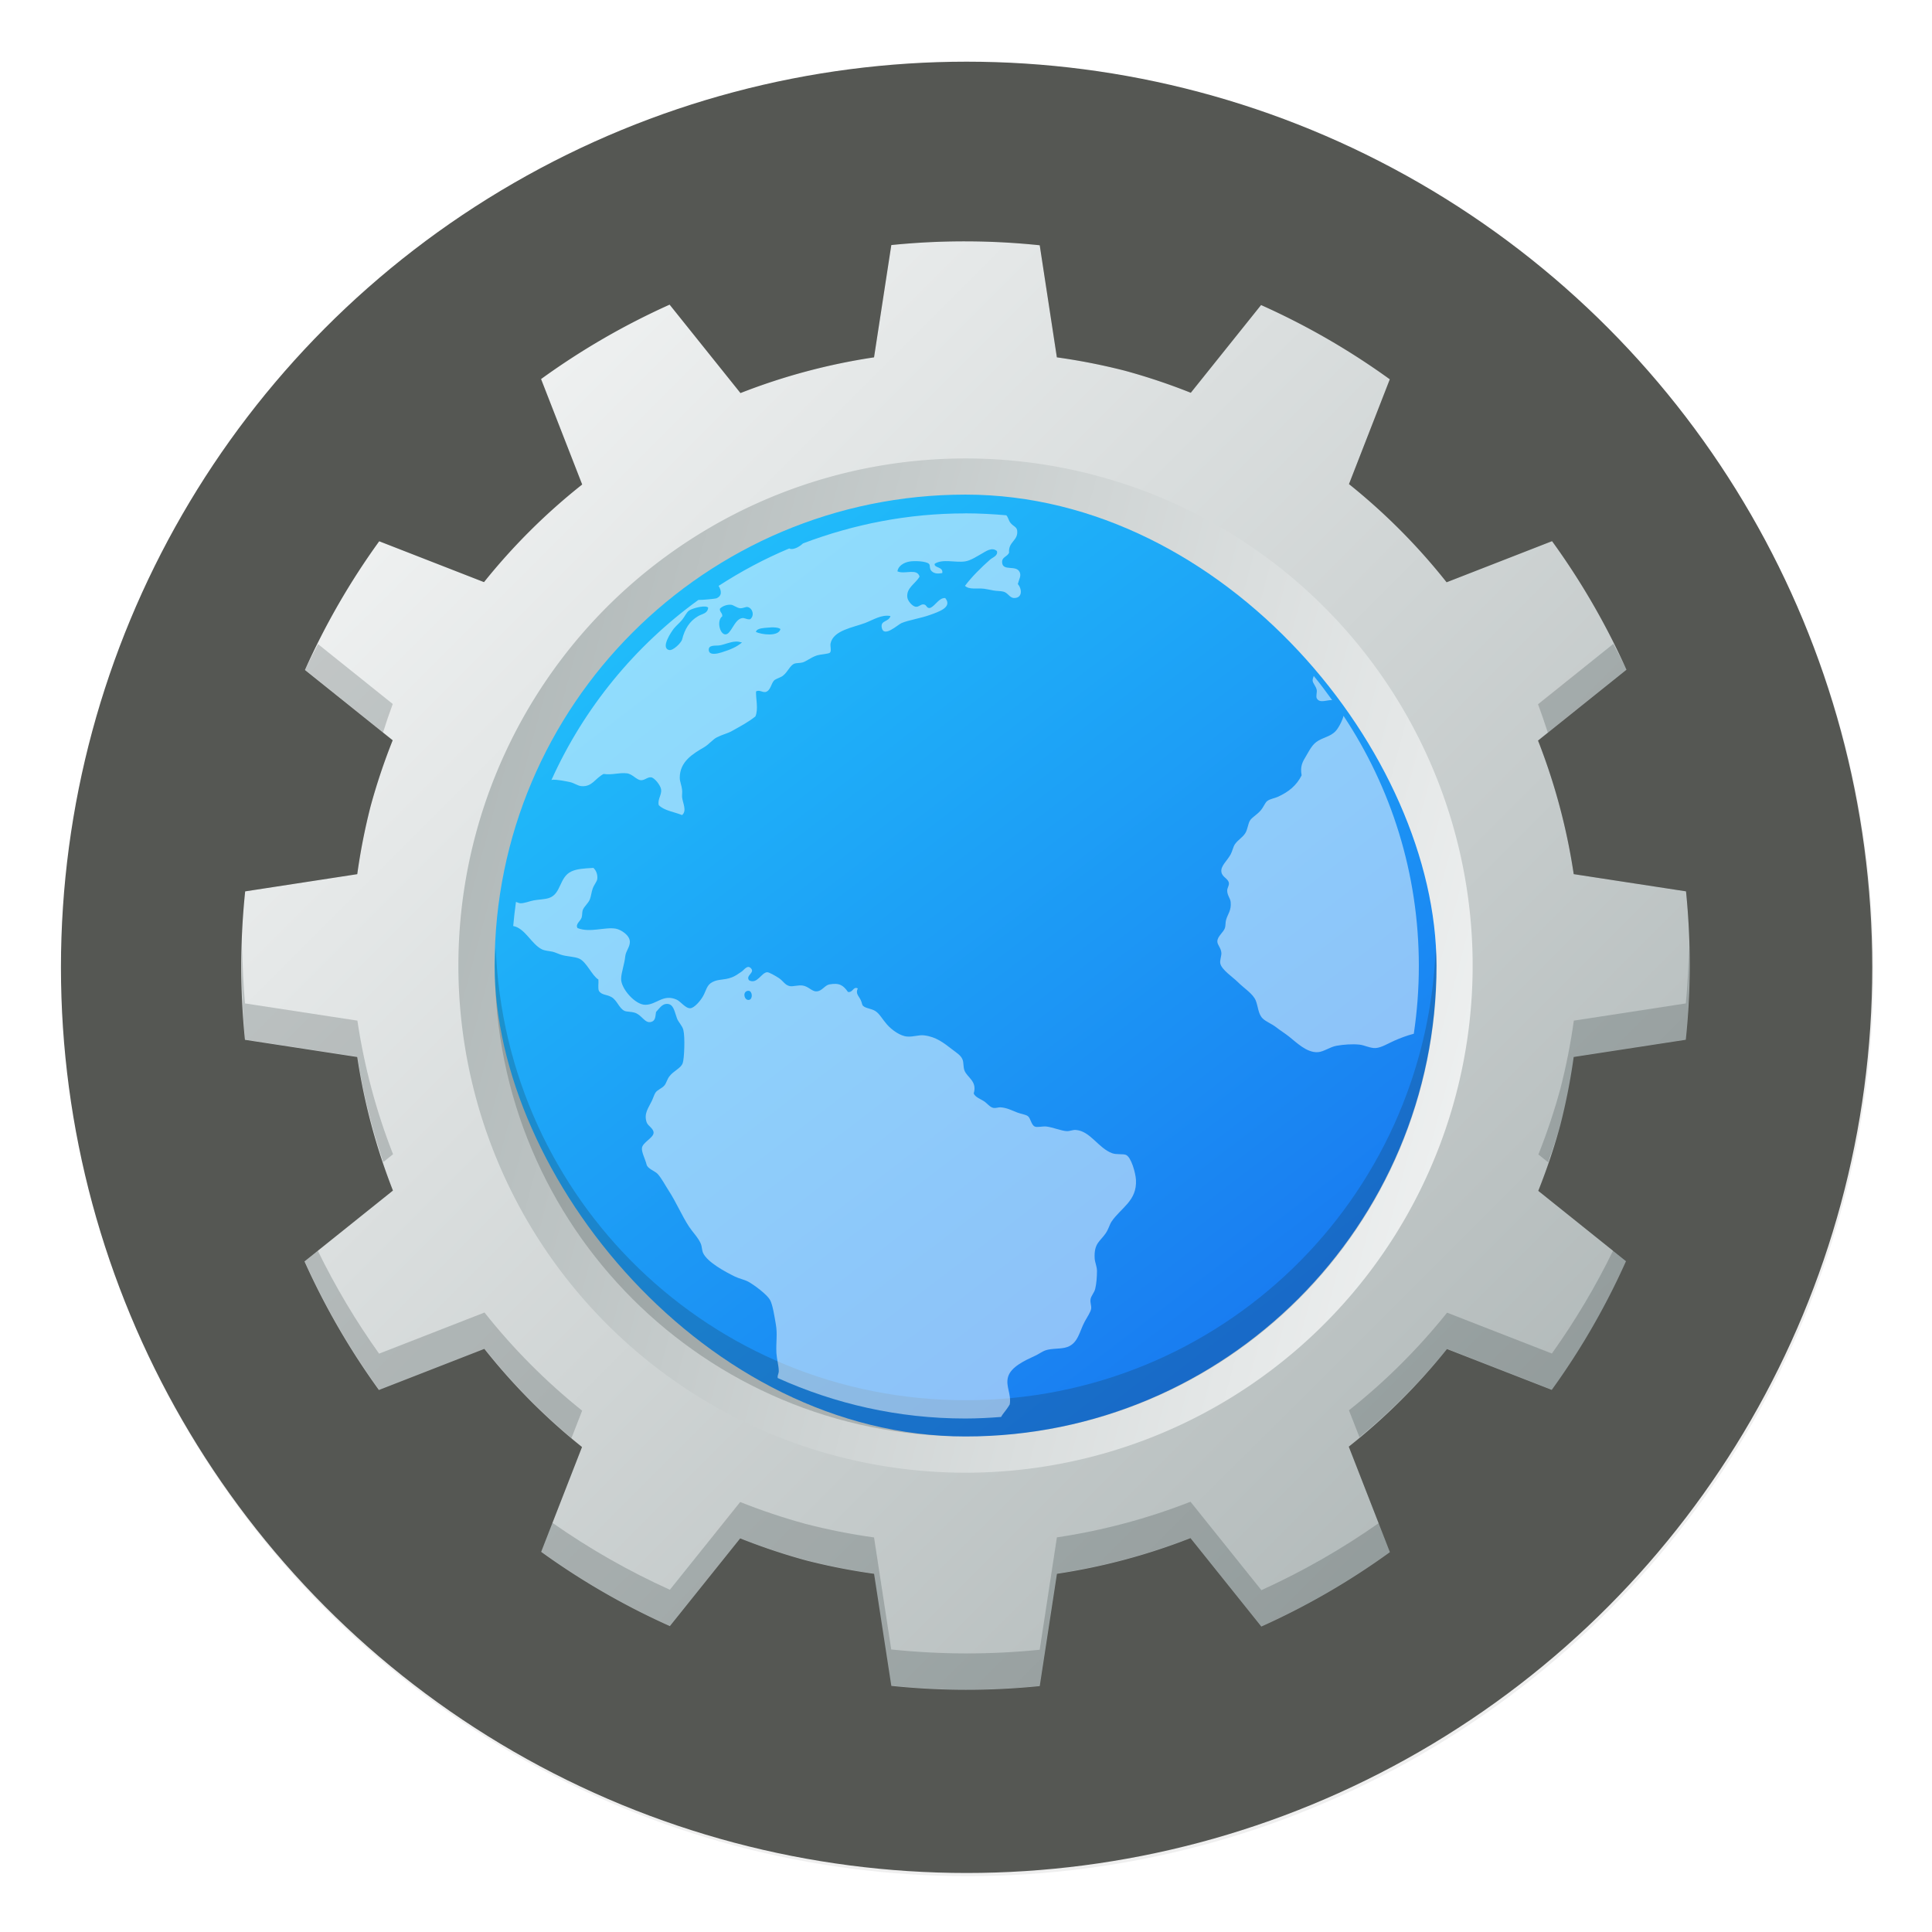 <svg width="64" height="64" version="1.1" xmlns="http://www.w3.org/2000/svg" xmlns:xlink="http://www.w3.org/1999/xlink">
 <defs>
  <linearGradient id="b" x1="399.57" x2="399.57" y1="545.8" y2="517.8" gradientTransform="matrix(2.143,0,0,2.143,-826.36,-1107.5)" gradientUnits="userSpaceOnUse">
   <stop stop-color="#3889e9" offset="0"/>
   <stop stop-color="#5ea5fb" offset="1"/>
  </linearGradient>
  <filter id="c" x="-.036" y="-.036" width="1.072" height="1.072" color-interpolation-filters="sRGB">
   <feGaussianBlur stdDeviation="0.42"/>
  </filter>
  <linearGradient id="a" x1="-44.39" x2="-14.394" gradientTransform="translate(58.788,33.941)" gradientUnits="userSpaceOnUse">
   <stop stop-color="#b0b8b8" offset="0"/>
   <stop stop-color="#eff1f1" offset="1"/>
  </linearGradient>
  <linearGradient id="g" x1="3.242" x2="40" y1="15.778" y2="37" gradientTransform="matrix(-.966 -.259 .259 -.966 40.971 53.39)" gradientUnits="userSpaceOnUse" xlink:href="#a"/>
  <linearGradient id="h" x1="33.405" x2="17.759" y1="32.721" y2="12.32" gradientTransform="translate(8.813 8.543)" gradientUnits="userSpaceOnUse">
   <stop stop-color="#197cf1" offset="0"/>
   <stop stop-color="#20bcfa" offset="1"/>
  </linearGradient>
  <linearGradient id="e" x1="-44.39" x2="-14.394" gradientTransform="translate(58.788,33.941)" gradientUnits="userSpaceOnUse" xlink:href="#a"/>
  <linearGradient id="d" x1="32.02" x2="32.02" y1="2.043" y2="62.045" gradientTransform="matrix(1.228 0 0 1.228 -469.71 -611.2)" gradientUnits="userSpaceOnUse">
   <stop stop-color="#2e3436" offset="0"/>
   <stop stop-color="#555753" offset="1"/>
  </linearGradient>
  <filter id="f" x="-.06" y="-.06" width="1.12" height="1.12" color-interpolation-filters="sRGB">
   <feGaussianBlur stdDeviation="1"/>
  </filter>
 </defs>
 <circle transform="matrix(2.143 0 0 2.143 -826.36 -1107.5)" cx="400.57" cy="531.8" r="14" filter="url(#c)" opacity=".25" stroke-width=".733"/>
 <g stroke-width="1.571">
  <circle cx="32.02" cy="32.044" r="30.001" fill="url(#d)"/>
  <circle cx="32.02" cy="32.044" r="30.001" fill-opacity="0"/>
  <circle cx="32.02" cy="32.044" r="0" fill="url(#b)"/>
 </g>
 <g transform="matrix(1.2 0 0 1.2 -7.392 -7.066)">
  <g transform="translate(8.813 8.543)" color="#000000" stroke-linejoin="round" stroke-width="3">
   <path d="m21.952 43.884a20 20 0 0 0 4.097 0.006l0.475-3.1a17 17 0 0 0 3.687-0.985l1.956 2.441a20 20 0 0 0 3.549-2.054l-1.135-2.911a17 17 0 0 0 2.71-2.695l2.893 1.127a20 20 0 0 0 2.05-3.553l-2.422-1.941a17 17 0 0 0 0.609-1.819 17 17 0 0 0 0.369-1.877l3.094-0.475a20 20 0 0 0 0.006-4.097l-3.1-0.475a17 17 0 0 0-0.985-3.687l2.441-1.956a20 20 0 0 0-2.054-3.549l-2.911 1.135a17 17 0 0 0-2.695-2.71l1.127-2.893a20 20 0 0 0-3.554-2.05l-1.94 2.422a17 17 0 0 0-1.82-0.609 17 17 0 0 0-1.877-0.369l-0.473-3.094a20 20 0 0 0-4.097-0.006l-0.477 3.1a17 17 0 0 0-3.687 0.986l-1.956-2.441a20 20 0 0 0-3.549 2.054l1.135 2.911a17 17 0 0 0-2.71 2.695l-2.893-1.128a20 20 0 0 0-2.05 3.553l2.422 1.941a17 17 0 0 0-0.609 1.819 17 17 0 0 0-0.369 1.877l-3.094 0.475a20 20 0 0 0-0.006 4.097l3.1 0.475a17 17 0 0 0 0.985 3.687l-2.441 1.956a20 20 0 0 0 2.054 3.549l2.911-1.135a17 17 0 0 0 2.695 2.71l-1.127 2.893a20 20 0 0 0 3.553 2.05l1.941-2.422a17 17 0 0 0 1.819 0.609 17 17 0 0 0 1.877 0.369zm-1.575-6.361a14 14 0 0 1-9.899-17.146 14 14 0 0 1 17.146-9.899 14 14 0 0 1 9.899 17.146 14 14 0 0 1-17.146 9.899" filter="url(#f)" opacity=".5"/>
   <circle transform="rotate(15)" cx="29.394" cy="16.971" r="15" fill="url(#e)" stroke-linecap="round"/>
   <path d="m21.952 43.884a20 20 0 0 0 4.097 0.006l0.475-3.1a17 17 0 0 0 3.687-0.985l1.956 2.441a20 20 0 0 0 3.549-2.054l-1.135-2.911a17 17 0 0 0 2.71-2.695l2.893 1.127a20 20 0 0 0 2.05-3.553l-2.422-1.941a17 17 0 0 0 0.609-1.819 17 17 0 0 0 0.369-1.877l3.094-0.475a20 20 0 0 0 0.006-4.097l-3.1-0.475a17 17 0 0 0-0.985-3.687l2.441-1.956a20 20 0 0 0-2.054-3.549l-2.911 1.135a17 17 0 0 0-2.695-2.71l1.127-2.893a20 20 0 0 0-3.554-2.05l-1.94 2.422a17 17 0 0 0-1.82-0.609 17 17 0 0 0-1.877-0.369l-0.473-3.094a20 20 0 0 0-4.097-0.006l-0.477 3.1a17 17 0 0 0-3.687 0.986l-1.956-2.441a20 20 0 0 0-3.549 2.054l1.135 2.911a17 17 0 0 0-2.71 2.695l-2.893-1.128a20 20 0 0 0-2.05 3.553l2.422 1.941a17 17 0 0 0-0.609 1.819 17 17 0 0 0-0.369 1.877l-3.094 0.475a20 20 0 0 0-0.006 4.097l3.1 0.475a17 17 0 0 0 0.985 3.687l-2.441 1.956a20 20 0 0 0 2.054 3.549l2.911-1.135a17 17 0 0 0 2.695 2.71l-1.127 2.893a20 20 0 0 0 3.553 2.05l1.941-2.422a17 17 0 0 0 1.819 0.609 17 17 0 0 0 1.877 0.369zm-1.575-6.361a14 14 0 0 1-9.899-17.146 14 14 0 0 1 17.146-9.899 14 14 0 0 1 9.899 17.146 14 14 0 0 1-17.146 9.899" fill="url(#g)"/>
   <path d="m41.883 15.12-2.078 1.666c0.096 0.259 0.186 0.52 0.27 0.783l2.172-1.74c-0.116-0.239-0.237-0.475-0.363-0.709m-35.758 6e-3c-0.124 0.235-0.244 0.472-0.359 0.711l2.154 1.727c0.083-0.264 0.172-0.526 0.268-0.785zm-2.092 8.361c-0.029 0.854-4e-3 1.708 0.076 2.559l3.102 0.475c0.152 0.987 0.392 1.959 0.715 2.904l0.27-0.217c-0.466-1.188-0.796-2.425-0.984-3.688l-3.102-0.475c-0.046-0.518-0.071-1.038-0.076-1.559m39.934 0.02c-8e-3 0.514-0.036 1.027-0.084 1.539l-3.092 0.475c-0.088 0.632-0.212 1.259-0.371 1.877-0.168 0.617-0.371 1.224-0.607 1.818l0.268 0.215c0.124-0.341 0.238-0.685 0.34-1.033 0.159-0.618 0.283-1.245 0.371-1.877l3.092-0.475c0.082-0.844 0.11-1.692 0.084-2.539m-2.092 8.361c-0.484 0.992-1.05 1.943-1.691 2.842l-2.893-1.127c-0.799 0.997-1.708 1.902-2.709 2.695l0.291 0.744c0.886-0.729 1.696-1.547 2.418-2.439l2.893 1.127c0.804-1.111 1.491-2.301 2.051-3.553zm-35.758 6e-3 -0.363 0.291c0.561 1.25 1.25 2.439 2.055 3.549l2.91-1.135c0.715 0.901 1.519 1.728 2.4 2.467l0.295-0.758c-0.997-0.799-1.902-1.708-2.695-2.709l-2.91 1.135c-0.641-0.898-1.207-1.848-1.691-2.84m24.09 6.928c-1.188 0.465-2.425 0.796-3.688 0.984l-0.475 3.102c-1.363 0.138-2.736 0.135-4.098-8e-3l-0.475-3.092c-0.632-0.088-1.259-0.212-1.877-0.371-0.617-0.168-1.224-0.371-1.818-0.607l-1.941 2.422c-1.136-0.513-2.221-1.132-3.242-1.848l-0.311 0.797c1.111 0.804 2.301 1.491 3.553 2.051l1.941-2.422c0.594 0.237 1.201 0.439 1.818 0.607 0.618 0.159 1.245 0.283 1.877 0.371l0.475 3.092c1.362 0.143 2.735 0.145 4.098 8e-3l0.475-3.102c1.262-0.189 2.499-0.519 3.688-0.984l1.957 2.441c1.25-0.561 2.439-1.25 3.549-2.055l-0.311-0.795c-1.019 0.716-2.104 1.335-3.238 1.85z" fill="#172525" opacity=".2"/>
  </g>
  <rect x="19.814" y="19.542" width="26" height="26" rx="13" fill="url(#h)"/>
  <path d="m19.844 32.042c-6e-3 0.167-0.025 0.331-0.025 0.5 0 7.202 5.798 13 13 13s13-5.798 13-13c0-0.169-0.019-0.333-0.025-0.5-0.263 6.966-5.942 12.5-12.975 12.5-7.03 0-12.711-5.534-12.975-12.5" fill="#172525" opacity=".2"/>
 </g>
 <path d="m31.969 17.007c-1.896 0-3.7 0.361-5.368 0.994-0.121 0.111-0.279 0.197-0.404 0.186-0.018-2e-3 -0.034-0.012-0.052-0.019-0.822 0.343-1.602 0.763-2.341 1.24 0.096 0.156 0.125 0.329-0.073 0.413-0.033 0.013-0.451 0.056-0.597 0.053-2.103 1.524-3.789 3.574-4.867 5.966 0.017-0.003 0.032-0.011 0.051-0.011 0.164-0.003 0.399 0.044 0.556 0.077 0.145 0.03 0.262 0.127 0.388 0.136 0.356 0.027 0.442-0.249 0.732-0.404 0.3 0.042 0.499-0.051 0.771-0.021 0.185 0.021 0.318 0.217 0.462 0.228 0.121 0.012 0.228-0.113 0.345-0.095 0.114 0.018 0.31 0.265 0.329 0.404 0.024 0.173-0.127 0.328-0.078 0.518 0.182 0.184 0.511 0.222 0.771 0.328 0.169-0.139 0.023-0.396 0-0.597-0.003-0.089 0.012-0.167 0-0.249-0.015-0.138-0.075-0.265-0.076-0.384-0.003-0.547 0.442-0.803 0.81-1.019 0.159-0.094 0.285-0.259 0.423-0.328 0.195-0.098 0.34-0.12 0.502-0.211 0.292-0.164 0.542-0.295 0.771-0.48 0.105-0.248 0.011-0.581 0.02-0.826 0.105-0.064 0.196 0.028 0.308 0.019 0.176-0.036 0.191-0.285 0.291-0.384 0.058-0.057 0.217-0.097 0.289-0.154 0.176-0.137 0.233-0.345 0.386-0.404 0.055-0.023 0.182-0.015 0.269-0.039 0.114-0.03 0.276-0.165 0.462-0.228 0.121-0.042 0.399-0.051 0.445-0.097 0.057-0.058-8.04e-4 -0.221 0.02-0.307 0.093-0.434 0.749-0.526 1.136-0.672 0.272-0.102 0.55-0.291 0.848-0.233-0.059 0.206-0.336 0.133-0.289 0.384 0.065 0.348 0.532-0.099 0.655-0.151 0.235-0.099 0.638-0.159 0.947-0.271 0.271-0.099 0.755-0.249 0.501-0.558-0.213-0.012-0.315 0.249-0.501 0.328-0.128 0.021-0.103-0.107-0.213-0.117-0.103-0.012-0.162 0.095-0.269 0.077-0.106-0.018-0.255-0.184-0.272-0.307-0.042-0.321 0.272-0.453 0.405-0.693-0.088-0.29-0.491-0.059-0.734-0.173 0.024-0.173 0.203-0.292 0.405-0.325 0.166-0.028 0.538-0.013 0.637 0.074 0.057 0.049 0.004 0.17 0.097 0.25 0.098 0.089 0.219 0.079 0.346 0.059 0.045-0.219-0.286-0.164-0.25-0.309 0.26-0.17 0.684-0.031 1.002-0.077 0.183-0.027 0.376-0.156 0.539-0.247 0.155-0.088 0.355-0.24 0.52-0.097 0.044 0.157-0.143 0.209-0.23 0.287-0.295 0.262-0.599 0.561-0.828 0.865 0.141 0.137 0.396 0.068 0.634 0.097 0.093 0.012 0.21 0.039 0.308 0.057 0.115 0.021 0.237 0.014 0.327 0.038 0.162 0.039 0.205 0.212 0.365 0.212 0.264-4.82e-4 0.267-0.285 0.117-0.463 0.047-0.181 0.121-0.276 0.057-0.403-0.119-0.237-0.554-0.012-0.577-0.307-0.014-0.192 0.161-0.183 0.23-0.326-0.032-0.37 0.304-0.397 0.269-0.729-0.015-0.139-0.133-0.141-0.23-0.271-0.049-0.063-0.074-0.187-0.131-0.242-0.45-0.039-0.904-0.064-1.365-0.064zm-7.756 3.025h2e-3c0.09 0.012 0.198 0.109 0.307 0.117 0.102 0.003 0.188-0.057 0.251-0.039 0.161 0.042 0.229 0.285 0.077 0.404-0.126 0.015-0.175-0.055-0.27-0.038-0.262 0.044-0.362 0.556-0.558 0.539-0.184-0.015-0.284-0.464-0.097-0.597 0.012-0.117-0.086-0.135-0.079-0.25 0.056-0.071 0.214-0.147 0.367-0.135zm-0.867 0.06c0.054 2e-3 0.094 0.014 0.114 0.038-0.026 0.205-0.186 0.191-0.345 0.287-0.274 0.165-0.432 0.416-0.52 0.769-0.025 0.102-0.295 0.374-0.426 0.347-0.306-0.064 0.085-0.626 0.154-0.712 0.078-0.095 0.181-0.178 0.272-0.287 0.088-0.106 0.146-0.249 0.23-0.307 0.093-0.064 0.359-0.141 0.52-0.135zm2.281 0.691c0.098 2e-3 0.186 0.018 0.226 0.057-0.063 0.254-0.611 0.187-0.812 0.095 0.012-0.096 0.163-0.122 0.289-0.135 0.089-0.003 0.199-0.021 0.296-0.018zm-1.248 0.469c0.065-2e-3 0.131 0.012 0.2 0.031-0.177 0.148-0.369 0.232-0.674 0.328-0.146 0.046-0.399 0.103-0.424-0.06-0.03-0.2 0.214-0.153 0.348-0.171 0.168-0.024 0.353-0.121 0.55-0.127zm19.141 1.139c-0.023 0.055-0.039 0.108-0.037 0.161 0.012 0.093 0.114 0.182 0.136 0.308 0.012 0.067-0.031 0.21 0 0.271 0.093 0.179 0.336 0.051 0.509 0.06-0.197-0.271-0.394-0.543-0.609-0.799zm0.985 1.322c-0.028 0.132-0.118 0.305-0.191 0.416-0.168 0.255-0.396 0.267-0.637 0.403-0.201 0.114-0.287 0.303-0.405 0.501-0.128 0.213-0.207 0.342-0.154 0.652-0.172 0.341-0.433 0.549-0.79 0.712-0.105 0.047-0.25 0.065-0.346 0.135-0.077 0.055-0.121 0.204-0.23 0.326-0.135 0.15-0.277 0.213-0.348 0.328-0.055 0.089-0.074 0.265-0.135 0.384-0.083 0.161-0.257 0.241-0.366 0.404-0.049 0.075-0.083 0.229-0.136 0.328-0.122 0.221-0.331 0.381-0.308 0.575 0.023 0.188 0.236 0.221 0.251 0.385 0.003 0.093-0.061 0.149-0.057 0.25 0.003 0.148 0.103 0.251 0.114 0.365 0.029 0.285-0.097 0.399-0.151 0.594-0.026 0.093-0.014 0.198-0.039 0.271-0.048 0.143-0.247 0.272-0.251 0.441-2e-3 0.12 0.124 0.217 0.134 0.385 0.003 0.116-0.057 0.24-0.036 0.347 0.041 0.209 0.415 0.452 0.578 0.615 0.218 0.217 0.503 0.386 0.597 0.615 0.079 0.195 0.078 0.448 0.23 0.594 0.112 0.108 0.299 0.176 0.443 0.288 0.134 0.105 0.281 0.196 0.424 0.307 0.235 0.183 0.589 0.548 0.963 0.52 0.195-0.013 0.395-0.173 0.617-0.212 0.228-0.041 0.523-0.062 0.753-0.038 0.176 0.018 0.357 0.123 0.54 0.114 0.193-0.012 0.415-0.155 0.634-0.25 0.177-0.077 0.393-0.162 0.631-0.224 0.109-0.731 0.167-1.481 0.167-2.243 0-3.07-0.92-5.915-2.495-8.287zm-24.859 5.038c-0.32 0.018-0.53 0.032-0.712 0.114-0.417 0.189-0.336 0.751-0.753 0.884-0.144 0.046-0.342 0.048-0.5 0.077-0.137 0.025-0.304 0.099-0.445 0.096-0.039-4.81e-4 -0.095-0.03-0.144-0.045-0.037 0.264-0.067 0.53-0.091 0.798 0.396 0.075 0.601 0.6 0.951 0.773 0.096 0.048 0.221 0.051 0.345 0.077 0.099 0.023 0.175 0.064 0.272 0.097 0.204 0.069 0.453 0.061 0.617 0.133 0.246 0.109 0.426 0.569 0.637 0.693 0.012 0.124-0.025 0.291 0.02 0.384 0.099 0.135 0.241 0.105 0.405 0.193 0.197 0.106 0.257 0.379 0.443 0.463 0.064 0.029 0.226 0.025 0.327 0.056 0.255 0.077 0.339 0.372 0.558 0.307 0.144-0.042 0.132-0.19 0.156-0.327 0.095-0.102 0.198-0.265 0.346-0.268 0.239-0.012 0.261 0.247 0.348 0.479 0.049 0.131 0.178 0.245 0.211 0.384 0.06 0.239 0.03 0.954-0.021 1.097-0.06 0.175-0.298 0.249-0.445 0.444-0.069 0.091-0.102 0.224-0.154 0.288-0.094 0.115-0.235 0.145-0.305 0.25-0.04 0.06-0.079 0.187-0.118 0.268-0.116 0.245-0.271 0.418-0.173 0.712 0.041 0.121 0.23 0.202 0.23 0.344 5.53e-4 0.167-0.357 0.317-0.385 0.501-0.021 0.137 0.111 0.38 0.154 0.558 0.032 0.134 0.286 0.218 0.366 0.307 0.135 0.151 0.243 0.366 0.367 0.556 0.244 0.374 0.436 0.831 0.674 1.193 0.126 0.19 0.302 0.361 0.386 0.558 0.043 0.099 0.037 0.218 0.076 0.307 0.138 0.31 0.746 0.634 1.06 0.788 0.147 0.071 0.31 0.097 0.445 0.171 0.204 0.114 0.609 0.419 0.712 0.597 0.092 0.161 0.149 0.551 0.194 0.807 0.06 0.337 7.02e-4 0.597 0.02 0.962 0.012 0.198 0.075 0.396 0.078 0.594 7.51e-4 0.069-0.037 0.121-0.039 0.192-1.13e-4 0.011 0.004 0.025 0.004 0.036 1.893 0.854 3.99 1.341 6.21 1.341 0.401 0 0.797-0.021 1.19-0.052 0.018-0.03 0.033-0.06 0.055-0.088 0.091-0.118 0.171-0.222 0.231-0.327 0.057-0.351-0.14-0.596-0.058-0.903 0.092-0.345 0.57-0.556 0.906-0.712 0.115-0.054 0.233-0.14 0.327-0.173 0.232-0.081 0.522-0.037 0.734-0.114 0.361-0.132 0.399-0.518 0.577-0.846 0.084-0.155 0.195-0.311 0.211-0.422 0.014-0.099-0.037-0.193-0.021-0.31 0.017-0.116 0.122-0.216 0.154-0.344 0.042-0.166 0.06-0.41 0.06-0.596 0-0.152-0.071-0.286-0.077-0.423-0.025-0.499 0.181-0.554 0.366-0.826 0.093-0.135 0.128-0.288 0.192-0.385 0.31-0.462 0.849-0.685 0.81-1.384-0.012-0.231-0.158-0.753-0.329-0.827-0.097-0.042-0.321-0.003-0.462-0.057-0.455-0.169-0.723-0.733-1.195-0.769-0.101-0.012-0.193 0.041-0.307 0.039-0.187-0.012-0.468-0.13-0.675-0.154-0.131-0.013-0.307 0.039-0.386 0-0.12-0.058-0.133-0.28-0.23-0.346-0.077-0.054-0.229-0.071-0.346-0.117-0.19-0.072-0.34-0.158-0.559-0.173-0.067-0.003-0.152 0.032-0.23 0.021-0.121-0.021-0.217-0.163-0.329-0.231-0.14-0.085-0.269-0.126-0.327-0.247 0.127-0.414-0.223-0.529-0.308-0.769-0.04-0.112-0.022-0.247-0.058-0.347-0.051-0.143-0.192-0.226-0.348-0.346-0.279-0.214-0.526-0.415-0.925-0.464-0.175-0.023-0.349 0.053-0.561 0.039-0.224-0.013-0.506-0.21-0.674-0.401-0.163-0.187-0.242-0.354-0.385-0.444-0.135-0.086-0.313-0.084-0.405-0.171-0.041-0.038-0.034-0.103-0.078-0.193-0.067-0.14-0.181-0.218-0.097-0.385-0.154-0.079-0.158 0.146-0.326 0.117-0.15-0.212-0.276-0.313-0.616-0.25-0.156 0.029-0.243 0.225-0.424 0.23-0.149 0.012-0.266-0.165-0.462-0.193-0.148-0.021-0.317 0.04-0.423 0.02-0.164-0.033-0.215-0.169-0.365-0.268-0.11-0.072-0.324-0.195-0.386-0.193-0.194 0.012-0.332 0.411-0.599 0.269-0.13-0.164 0.211-0.251 0.057-0.404-0.117-0.116-0.215 0.053-0.308 0.117-0.107 0.073-0.208 0.147-0.326 0.19-0.265 0.099-0.43 0.047-0.637 0.154-0.192 0.099-0.2 0.265-0.308 0.461-0.089 0.161-0.291 0.396-0.424 0.406-0.161 0.012-0.316-0.225-0.462-0.288-0.441-0.191-0.655 0.169-1.022 0.174-0.34 0.012-0.826-0.548-0.809-0.867 0.003-0.195 0.112-0.49 0.135-0.731 0.021-0.191 0.152-0.307 0.154-0.482 0.003-0.233-0.31-0.413-0.462-0.441-0.36-0.066-0.86 0.145-1.272-0.021-0.079-0.13 0.092-0.22 0.136-0.347 0.025-0.072 0.011-0.168 0.037-0.247 0.045-0.122 0.174-0.217 0.232-0.347 0.042-0.099 0.054-0.242 0.097-0.365 0.051-0.14 0.143-0.23 0.154-0.328 0.013-0.129-0.035-0.279-0.137-0.365zm5.152 4.069c0.131 0.012 0.147 0.281 0.013 0.303-0.144 0.023-0.217-0.225-0.077-0.29 0.024-0.012 0.046-0.012 0.064-0.011v-2e-3z" fill="#fff" opacity=".5" stroke-width=".818"/>
</svg>
